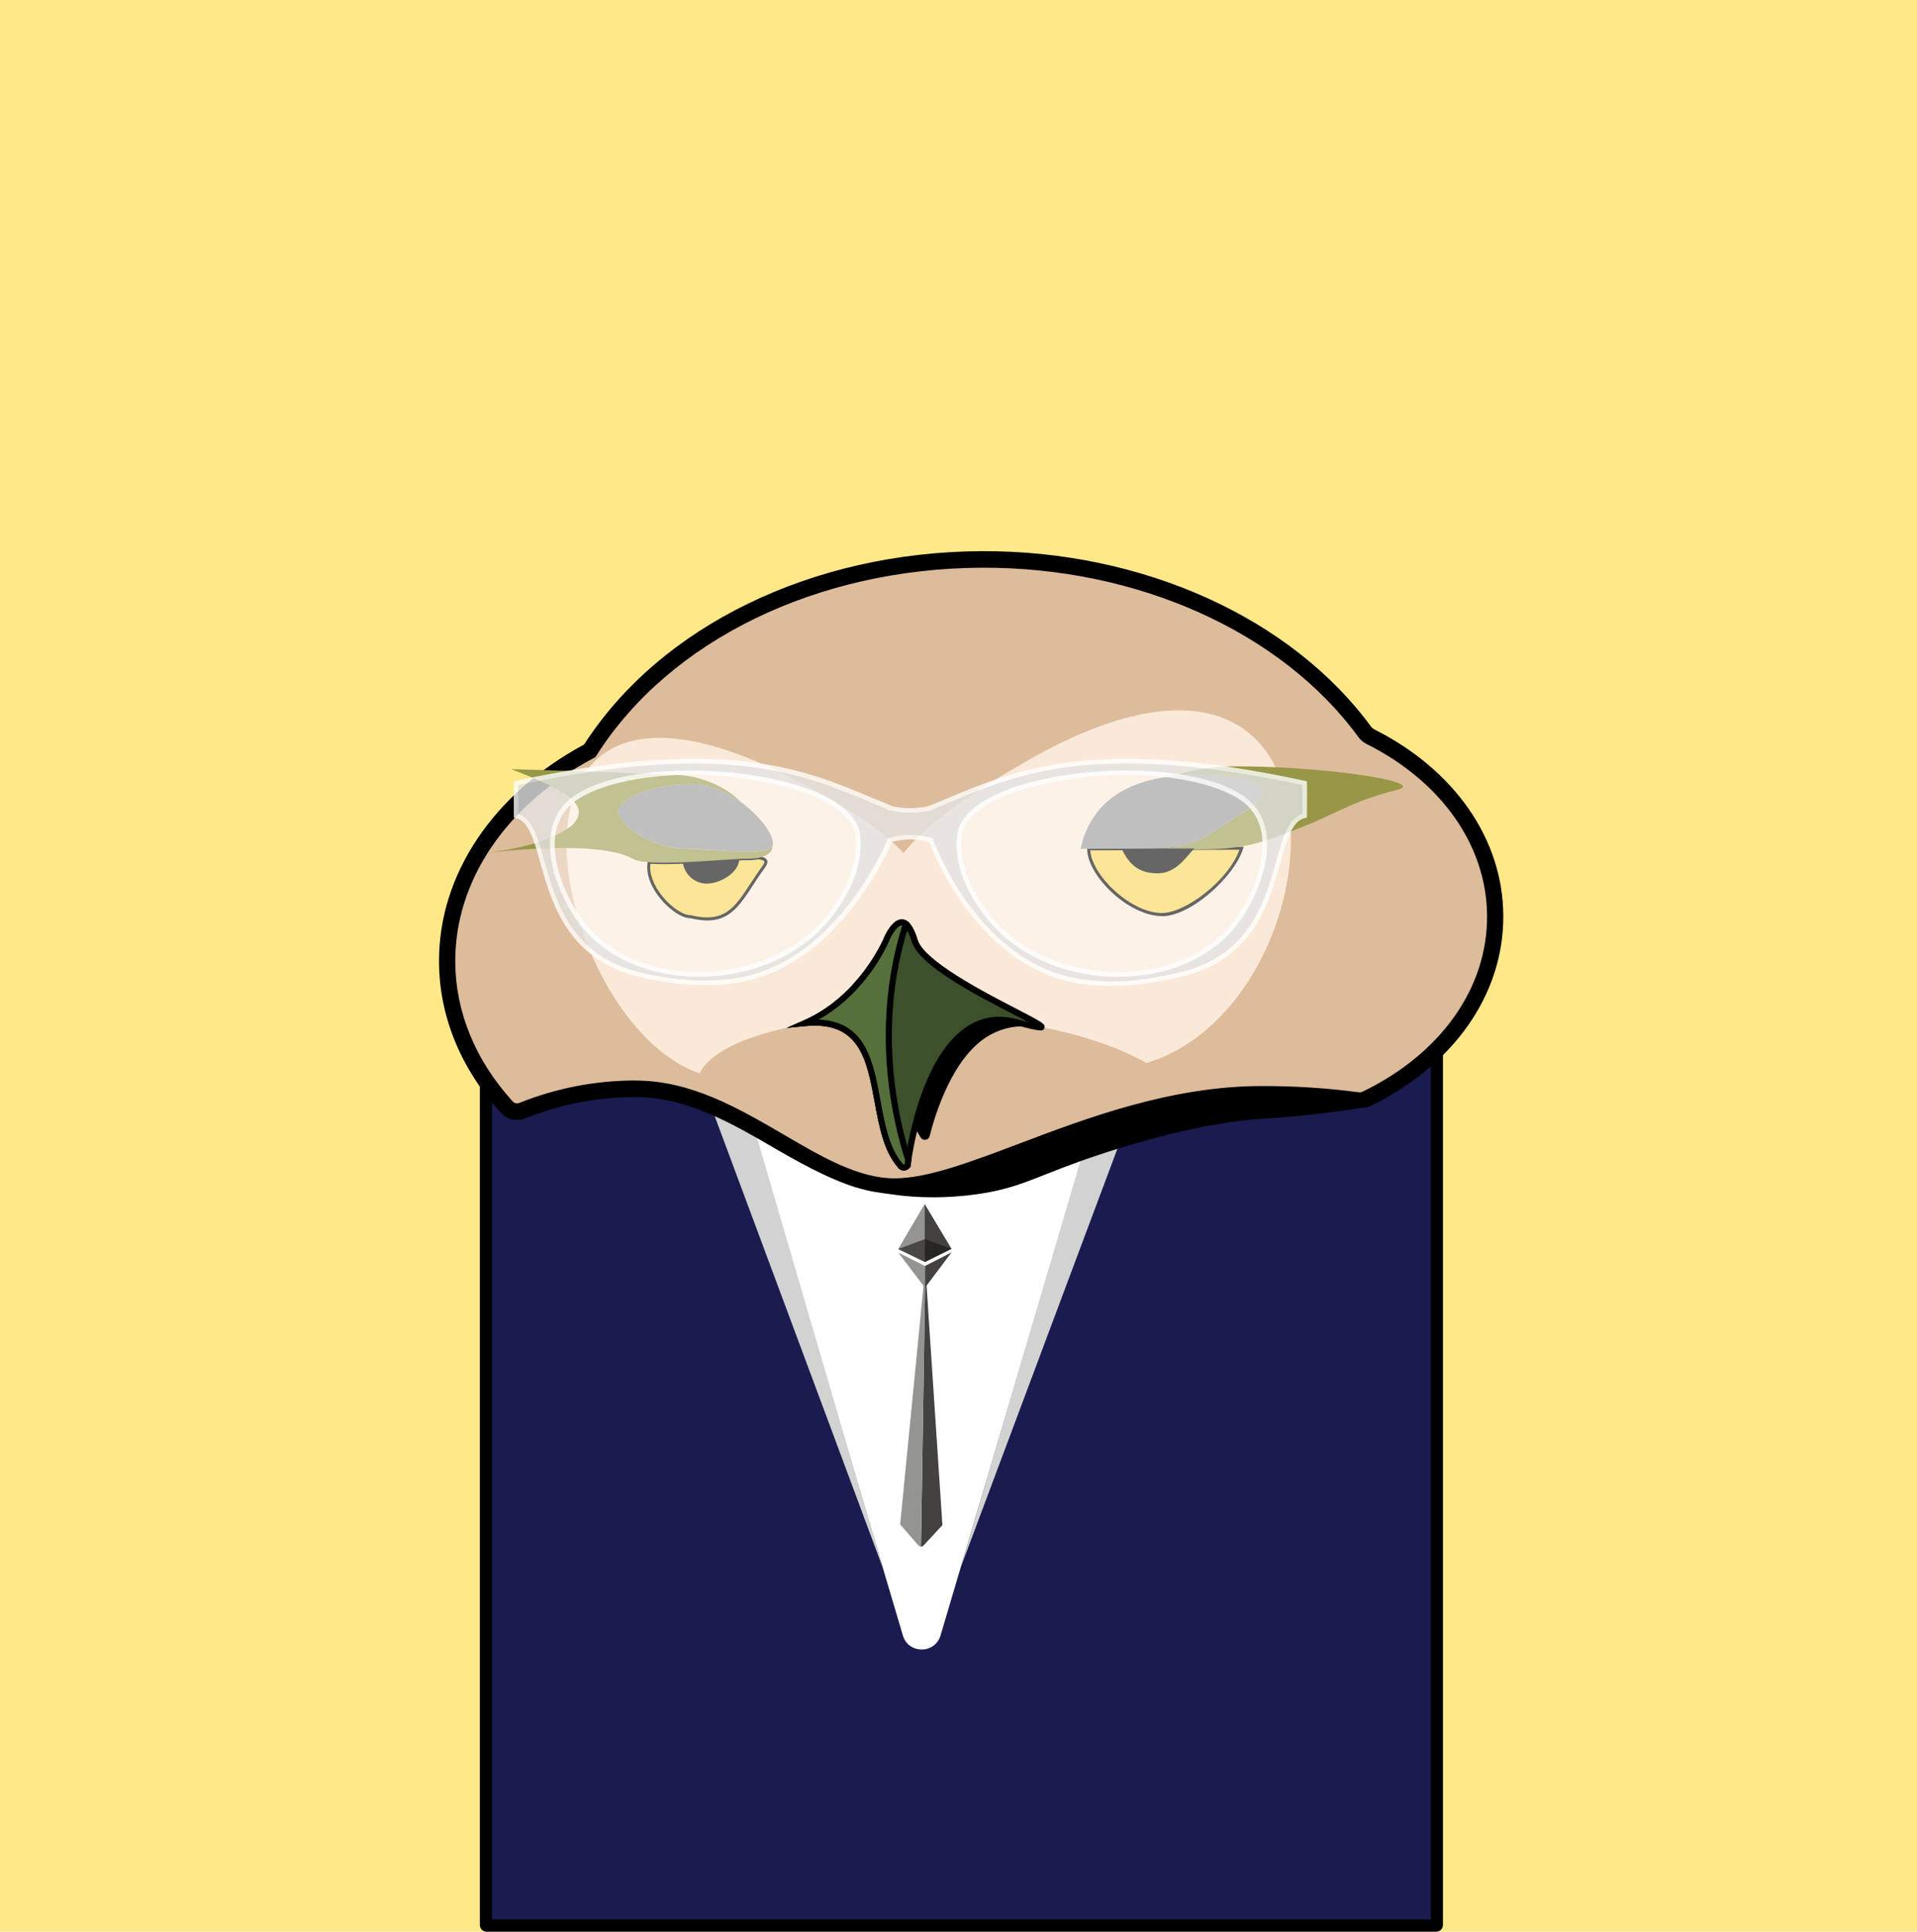 <?xml version="1.0" encoding="UTF-8"?><svg xmlns="http://www.w3.org/2000/svg" viewBox="0 0 255 257"><g id="a"/><g id="b"/><g id="c"/><g id="d"/><g id="e"/><g id="f"/><g id="g"/><g id="h"><rect width="255" height="257" style="fill:#ffe888;"/></g><g id="i"><g><rect x="64.64" y="137.77" width="126.49" height="118.42" rx=".1" ry=".1" style="fill:#1a1b4f;"/><path d="M191.05,257H64.72c-.49,0-.89-.4-.89-.89v-118.25c0-.49,.4-.89,.89-.89h126.33c.49,0,.89,.4,.89,.89v118.25c0,.49-.4,.89-.89,.89Zm-125.6-1.63h124.87v-116.79H65.45v116.79Z"/></g><path d="M120.1,217.59l-19.57-66.07c-.49-1.65,.72-3.31,2.43-3.35l39.48-1.11c1.78-.05,3.08,1.65,2.58,3.35l-19.91,67.18c-.74,2.49-4.27,2.49-5.01,0Z" style="fill:#fff;"/><path d="M127.82,208.47c6.04-20.51,12.07-41.01,18.11-61.52,1.8-.44,3.6-.88,5.4-1.31" style="fill:#d2d2d2;"/><path d="M117.45,208.64c-6-20.52-12-41.04-18-61.55-1.8-.44-3.6-.88-5.4-1.33" style="fill:#d2d2d2;"/><g><g><path d="M119.07,157.86c10.81-.05,28.24-12.2,48.59-12.29,4.45-.02,8.79,.27,12.98,.82,.36,.05,.73,0,1.06-.17,10.35-5.01,17.25-14.06,17.21-24.38-.04-10.07-6.69-18.88-16.66-23.87-.26-.13-.48-.32-.66-.56-10.07-13.81-29.14-23.09-50.99-22.99-22.87,.1-42.61,10.46-52.12,25.44,0,.01-.02,.02-.03,.03-11.48,6.11-19.01,16.41-18.96,28.06,.03,7.21,2.97,13.88,7.93,19.34,.53,.59,1.37,.74,2.11,.45,4.63-1.85,9.65-2.87,14.9-2.9,13.59-.06,23.84,13.06,34.65,13.01Z" style="fill:#ddbc9c;"/><path d="M119.01,158.68c-5.29,0-10.33-2.94-15.67-6.06-5.85-3.42-11.9-6.95-18.82-6.95h-.09c-5.02,.02-9.94,.98-14.6,2.84-1.07,.43-2.25,.17-3-.66-5.3-5.82-8.11-12.7-8.14-19.88-.05-11.48,7.13-22.19,19.22-28.69,10.08-15.73,30.25-25.55,52.7-25.66,.11,0,.23,0,.34,0,21.17,0,40.81,8.92,51.31,23.33,.09,.13,.22,.24,.36,.31,10.67,5.34,17.07,14.53,17.11,24.6,.05,10.36-6.56,19.75-17.66,25.12-.47,.22-.99,.31-1.52,.24-4.25-.56-8.57-.83-12.87-.82-11.62,.05-22.12,4.03-31.38,7.53-6.71,2.54-12.51,4.73-17.21,4.75h-.06Zm-34.49-14.63c7.36,0,13.6,3.64,19.63,7.17,5.14,3,10,5.84,14.86,5.84h.06c4.41-.02,10.08-2.17,16.65-4.65,8.92-3.38,20.03-7.58,31.94-7.64,4.4-.04,8.77,.26,13.09,.83,.21,.03,.42,0,.6-.09,10.53-5.09,16.79-13.93,16.75-23.65-.04-9.44-6.1-18.09-16.21-23.15-.37-.19-.7-.46-.95-.8-10.2-13.99-29.34-22.66-50-22.66-.11,0-.22,0-.33,0-21.98,.1-41.69,9.7-51.44,25.07l-.11,.17-.21,.13c-11.67,6.21-18.59,16.43-18.54,27.35,.03,6.77,2.7,13.27,7.72,18.79,.29,.32,.77,.42,1.21,.25,4.85-1.94,9.97-2.93,15.19-2.95h.1Z"/></g><path d="M119.07,158.96c-3.34-.48-6.05-.36-15.87-6.1-5.85-3.41-11.89-6.94-18.78-6.91-4.99,.02-9.87,.97-14.51,2.82-1.17,.47-2.47,.18-3.29-.73-5.35-5.88-8.19-12.82-8.22-20.08-.05-11.57,7.16-22.36,19.3-28.91,10.14-15.77,30.37-25.62,52.88-25.72,21.38-.1,41.25,8.88,51.86,23.43l.27,.23c10.77,5.38,17.22,14.67,17.26,24.85,.05,10.47-6.61,19.96-17.82,25.38-.32,.16-1.2,.19-1.67,.27-6.67,1.02-11.58,1.29-12.93,1.38-9.95,.68-21.9,4.93-23.76,5.59-6.22,2.21-8.44,3.69-14.03,4.45-5.5,.75-9.7,.19-10.7,.05Zm-34.66-15.2c7.47-.03,13.77,3.65,19.87,7.21,5.13,3,9.98,5.83,14.78,5.8,4.36-.02,10.01-2.16,16.55-4.63,8.94-3.39,20.08-7.6,32.04-7.65,4.37-.02,8.79,.26,13.12,.83,.16,.02,.32,0,.46-.07,10.43-5.04,16.63-13.79,16.58-23.39-.04-9.32-6.04-17.88-16.05-22.89-.42-.21-.78-.52-1.06-.9-10.21-14-29.41-22.63-50.11-22.54-21.89,.1-41.52,9.65-51.22,24.94l-.16,.25-.29,.16c-11.54,6.14-18.41,16.27-18.36,27.07,.03,6.7,2.67,13.13,7.65,18.6,.22,.24,.58,.3,.91,.17,4.88-1.95,10.03-2.95,15.29-2.97Z"/></g><path d="M152.51,141.43c-17.34-9.8-55.16-7.43-59.45,1.36-19.49-6.5-31.62-61.3,11.72-39.55,43.33,21.75-12.87,23.1,32.42-2.34,45.29-25.44,41.22,32.73,15.31,40.52Z" style="fill:#fae9d8;"/><g><path d="M144.81,112.94c.02,3.47,5.44,8.75,9.77,8.73,3.89-.02,9.48-5.35,10.57-8.82l-20.33,.09Z" style="fill:#f8d452;"/><path d="M154.56,121.88c-2.03,0-4.5-1.16-6.61-3.11-2.05-1.89-3.33-4.12-3.33-5.82v-.2l20.81-.09-.08,.27c-1.15,3.69-6.91,8.95-10.76,8.97h-.02Zm-9.53-8.73c.1,1.57,1.31,3.58,3.2,5.32,2.05,1.89,4.42,3.02,6.36,3,3.1-.01,8.82-4.32,10.28-8.42l-19.84,.09Z"/></g><path d="M165.54,107.96c6.26-3.92-.98-4.99-7.01-4.86-6.11,.13-13.09,2.01-14.8,9.84l9.73-.04c5.79-.03,6.55-1.48,12.08-4.94Z" style="fill:#959595;"/><path d="M163.82,101.96c-3.08,.03-5.93,.66-8.36,1.38,1.03-.14,2.06-.21,3.07-.23,6.03-.13,13.26,.94,7.01,4.86-5.53,3.46-6.42,4.92-12.2,4.94h-2.35c7.88-.02,12.36,.63,17.6-1.17,9.71-3.33,9.71-4.71,17.27-6.66,4.32-1.12-10.82-3.24-22.03-3.12Z" style="fill:#979747;"/><path d="M149.21,112.92c1.02,2.19,2.36,3.28,4.81,3.27s3.77-2.21,4.85-3.31l-9.66,.04Z"/><g><path d="M100.86,114.13c-.39,.07-.87,.12-1.44,.12-1.7-.05-9.13,.74-13.06,.46-.62,3.24,3.45,7.26,5.53,7.25,5.63,1.38,6.48-2.22,9.7-6.63,.54-.74,.38-1.08-.72-1.21Z" style="fill:#f8d452;"/><path d="M94.08,122.46c-.66,0-1.4-.1-2.24-.3h-.02c-1.07,0-2.68-1.04-3.96-2.59-1.36-1.65-1.98-3.43-1.7-4.9l.03-.18h.18c2.51,.19,6.51-.08,9.43-.27,1.68-.11,3.01-.2,3.62-.18,.52,0,1-.04,1.4-.12h.06c.69,.08,1.03,.24,1.16,.53,.14,.33-.08,.71-.3,1-.6,.82-1.11,1.6-1.6,2.36-1.71,2.62-3.04,4.65-6.06,4.65Zm-2.2-.7c4.48,1.1,5.85-1,7.92-4.17,.5-.76,1.01-1.54,1.62-2.38,.28-.38,.28-.54,.25-.6-.03-.07-.18-.21-.81-.28-.42,.08-.91,.12-1.45,.12-.6-.02-1.92,.07-3.59,.18-2.86,.19-6.76,.45-9.3,.29-.18,1.31,.42,2.9,1.64,4.39,1.19,1.44,2.71,2.45,3.71,2.45h0Z"/></g><path d="M90.82,114.71c.21,1.61,1.57,2.86,3.21,2.85,1.78,0,4.29-1.48,4.31-3.29-1.71,.08-4.7,.33-7.52,.44Z"/><path d="M91.01,112.91c-4.16-.08-8.7-3.03-8.76-4.93,0-.11,.03-.21,.05-.31,.29-1.17,2.37-2.19,4.87-2.79,.19-.12,.36-.24,.52-.36-.16,.12-.34,.24-.52,.36,2.21-.53,4.74-.73,6.59-.4,1.58,.28,3.27,1.14,4.76,2.22-1.63-1.82-5.46-3.85-9.97-3.63h.01s-.01,0-.02,0c-3.27-.25-20.52-.74-20.52-.74,5.88,2.32,11.25,4.51,7.99,7.56h0c-1.83,1.36-4.61,2.6-10.1,3.42-6.44,.96,12.96-2.25,18.38,1.01,2.17,1.09,13.04-.13,15.13-.07,3.24-.01,3.34-1.33,3.35-1.79-.55,1.53-6.65,.56-11.76,.46Zm-2.92-8.69s.03-.02,.04-.03c-.01,.01-.03,.02-.04,.03Z" style="fill:#979747;"/><path d="M102.82,112.19c.06,1.9-6.43,.82-11.81,.72-4.16-.08-8.7-3.03-8.76-4.93-.07-2.36,7.39-4.24,11.5-3.51,4.12,.73,8.99,5.35,9.07,7.72Z" style="fill:#959595;"/><path d="M131.23,133.49c-.26-.13-.57-.06-.76,.16l-10.09,11.47c.05,.2,.09,.41,.14,.61,.45,2,.91,4.06,1.96,5.62,.32,.48,1.04,.36,1.18-.2,.77-3.04,3.14-10.72,8-13.44,2.07-1.16,4.41-1.46,6.96-.9,.11,.02,.22,.05,.32,.07-.3-.13-.61-.26-.91-.38-2.37-.99-4.72-2-6.79-3.01Z"/><g><path d="M119.72,155.02c-4.98-5.78-.71-20.06-12.6-18.91,7.55-3.33,10.76-11.02,10.76-11.02,0,0,2.16-5.36,3.8,.05,1.63,5.41,25.45,14.08,13.55,10.84-11.9-3.24-14.5,19.1-14.5,19.1-.26,.35-.79,.31-1.01-.06Z" style="fill:#3c502b;"/><path d="M120.24,155.73s-.04,0-.06,0c-.32-.02-.62-.19-.79-.47-1.86-2.18-2.46-5.48-3.05-8.67-1.02-5.54-1.98-10.78-9.18-10.08l-2.52,.24,2.32-1.02c7.32-3.22,10.52-10.73,10.55-10.8,.18-.44,1.12-2.62,2.45-2.62,.02,0,.04,0,.06,0,.84,.04,1.51,.92,2.05,2.71,.86,2.84,8.84,6.97,13.13,9.19,3.54,1.83,3.92,2.05,3.72,2.57-.17,.43-.38,.52-3.8-.41-2.26-.61-4.32-.3-6.15,.94-6.2,4.21-7.83,17.67-7.85,17.81v.11l-.08,.09c-.19,.25-.49,.4-.8,.4Zm-11.3-20.08c6.26,.27,7.24,5.62,8.19,10.8,.57,3.09,1.15,6.29,2.89,8.31l.04,.06c.05,.08,.12,.1,.16,.1,.02,0,.07,0,.11-.02,.2-1.57,1.95-14.01,8.18-18.24,2.03-1.38,4.32-1.73,6.81-1.05,.61,.17,1.1,.29,1.49,.39-.59-.32-1.3-.68-1.99-1.04-5.01-2.59-12.58-6.51-13.54-9.68-.57-1.89-1.11-2.12-1.32-2.13h-.02c-.58,0-1.35,1.25-1.7,2.11-.12,.3-2.89,6.78-9.31,10.4Z"/></g><g><path d="M119.53,149.54c-2.09-9.43-1.57-18.69,.99-26.6-1.34-1.05-2.64,2.15-2.64,2.15,0,0-3.21,7.69-10.76,11.02,11.89-1.15,7.62,13.13,12.6,18.91,.22,.38,.74,.41,1.01,.06,0,0,.03-.28,.1-.74-.5-1.56-.93-3.16-1.3-4.8Z" style="fill:#56703c;"/><path d="M120.24,155.73s-.04,0-.06,0c-.34-.02-.64-.21-.81-.5-1.83-2.12-2.44-5.43-3.03-8.63-1.02-5.54-1.98-10.78-9.18-10.08l-2.52,.24,2.32-1.02c7.32-3.22,10.52-10.73,10.55-10.8,.09-.23,.94-2.25,2.12-2.57,.39-.11,.79-.02,1.14,.25l.22,.18-.09,.27c-2.65,8.18-2.98,17.31-.98,26.39h0c.34,1.55,.78,3.15,1.29,4.76l.03,.09v.09c-.08,.46-.11,.73-.12,.73v.11l-.08,.09c-.19,.25-.49,.4-.8,.4Zm-11.3-20.08c6.26,.27,7.24,5.62,8.19,10.8,.57,3.09,1.15,6.29,2.89,8.31,.09,.14,.17,.16,.21,.16,.02,0,.07,0,.11-.03,.01-.11,.04-.29,.07-.52-.51-1.6-.94-3.2-1.28-4.74h0c-2.01-9.1-1.7-18.25,.89-26.49-.07-.01-.14,0-.19,0-.6,.16-1.29,1.37-1.58,2.09-.12,.3-2.89,6.78-9.31,10.4Z"/></g><path d="M123.09,168.58l-.58,37.2c.12,0,.24-.05,.33-.15l2.52-2.72h0l-2.27-34.33Z" style="fill:#444240;"/><path d="M123.09,168.58l-.58,37.2c-.12,0-.24-.06-.33-.16l-2.44-2.8h0l3.35-34.24Z" style="fill:#949492;"/><path d="M123,160.19l-3.52,5.98,3.55,1.72-.04-7.7Z" style="fill:#949492;"/><path d="M123,160.19l3.57,5.95-3.54,1.76-.04-7.7Z" style="fill:#444240;"/><path d="M123.02,164.86l-3.54,1.32q3.55,1.72,3.55,1.72v-3.04Z" style="fill:#494844;"/><path d="M123.02,164.86l3.55,1.28q-3.54,1.76-3.54,1.76v-3.04Z" style="fill:#272622;"/><path d="M123.04,168.43v2.89l3.54-4.7-3.54,1.81Z" style="fill:#444240;"/><path d="M123.04,168.43v2.89l-3.55-4.67,3.55,1.78Z" style="fill:#949492;"/></g><g id="j"><g style="opacity:.4;"><g><path d="M75.13,107.45c-3.5,4.22-.67,11.4,2.16,15.21,6.77,9.1,22.97,9.15,31.35,1.09,.74-.71,6.49-6.52,5.41-13.04-2.16-8.69-32.69-10.78-38.92-3.26Z" style="fill:#fff;"/><path d="M93.01,130.06c-.71,0-1.41-.03-2.12-.09-5.87-.49-10.94-3.06-13.92-7.06-2.88-3.88-5.84-11.26-2.15-15.71,4.13-4.99,18.38-5.86,28.58-3.52,6.37,1.46,10.29,3.93,11.04,6.94,1.13,6.81-4.83,12.77-5.52,13.43-3.99,3.84-9.82,6.01-15.92,6.01Zm-1.06-26.79c-7.2,0-14.01,1.43-16.51,4.45h0c-3.36,4.06-.45,11.18,2.17,14.71,2.84,3.81,7.7,6.27,13.33,6.74,6.53,.54,13.19-1.64,17.42-5.7,.65-.63,6.34-6.31,5.29-12.68-.65-2.63-4.46-4.94-10.43-6.31-3.47-.8-7.42-1.2-11.27-1.2Z" style="fill:#fff;"/></g><g><path d="M166.62,107.45c-6.23-7.52-36.76-5.43-38.92,3.26-1.08,6.52,4.66,12.32,5.41,13.04,8.39,8.06,24.58,8.01,31.35-1.09,2.83-3.81,5.66-10.99,2.16-15.21Z" style="fill:#fff;"/><path d="M148.74,130.06c-6.09,0-11.92-2.18-15.92-6.01-.68-.66-6.65-6.63-5.52-13.4,.76-3.04,4.68-5.51,11.05-6.97,10.2-2.34,24.45-1.47,28.58,3.52h0c3.69,4.45,.73,11.84-2.15,15.71-2.98,4-8.05,6.57-13.92,7.06-.71,.06-1.42,.09-2.12,.09Zm1.06-26.79c-3.85,0-7.8,.41-11.27,1.2-5.97,1.37-9.77,3.68-10.44,6.34-1.05,6.33,4.64,12.02,5.29,12.64,4.22,4.06,10.9,6.24,17.42,5.7,5.64-.47,10.5-2.93,13.33-6.74,2.63-3.53,5.54-10.64,2.17-14.71h0c-2.5-3.02-9.31-4.45-16.51-4.45Z" style="fill:#fff;"/></g></g><g style="opacity:.8;"><path d="M173.56,104.19c-30.27-6.52-39.86-.71-49.73,3.26v.02c-1.82,.46-3.63,.47-5.45,0v-.03c-9.88-3.97-19.46-9.78-49.73-3.26-.01,.66-.01,1.86,0,4.35,4.11,.83,2.6,11.69,9.7,17.81,3.61,3.11,8.19,3.61,9.76,3.92,0,0,5.59,1.09,10.81,0,12.61-2.63,18.96-17.28,19.46-18.47v-.04c1.82-.51,3.63-.51,5.45,.01v.03c.51,1.37,6.03,15.54,18.33,18.47,5.41,1.29,11.12,.17,11.94,0,1.85-.38,6.25-.89,9.76-3.92,7.1-6.12,5.59-16.99,9.7-17.81,.01-2.48,.01-3.68,0-4.35Zm-64.91,19.55c-8.39,8.06-24.58,8.01-31.35-1.09-2.83-3.81-5.66-10.99-2.16-15.21,6.23-7.52,36.76-5.43,38.92,3.26,1.08,6.52-4.66,12.32-5.41,13.04Zm55.81-1.09c-6.77,9.1-22.97,9.15-31.35,1.09-.74-.71-6.49-6.52-5.41-13.04,2.16-8.69,32.69-10.78,38.92-3.26,3.5,4.22,.67,11.4-2.16,15.21Z" style="fill:#e4e4e4;"/><path d="M147.8,131.18c-1.79,0-3.77-.15-5.71-.62-12.1-2.88-17.71-16.47-18.5-18.54-1.65-.45-3.32-.45-4.97,0-.86,2.03-7.2,15.96-19.64,18.55-5.23,1.09-10.87,.01-10.93,0-.17-.03-.36-.07-.59-.11-1.95-.34-6.01-1.04-9.31-3.88-3.91-3.37-5.24-8.1-6.31-11.91-.86-3.07-1.55-5.49-3.25-5.84l-.24-.05v-.25c-.01-2.45-.02-3.68,0-4.35v-.24l.24-.05c27.78-5.98,38.19-1.62,47.37,2.23,.85,.36,1.69,.71,2.53,1.05l.16,.07c1.66,.39,3.34,.38,5-.03l.07-.04c.84-.34,1.68-.69,2.53-1.05,9.19-3.85,19.6-8.21,47.37-2.23l.23,.05v.24c.02,.65,.02,1.82,0,4.35v.25l-.24,.05c-1.7,.34-2.39,2.77-3.25,5.84-1.07,3.8-2.4,8.54-6.31,11.91-3.18,2.74-7.09,3.46-9.19,3.85-.26,.05-.5,.09-.71,.13-.69,.14-3.24,.61-6.36,.61Zm-23.67-19.44c.67,1.79,6.17,15.39,18.1,18.23,5.19,1.24,10.75,.22,11.81,0,.21-.04,.45-.09,.72-.14,2.04-.38,5.85-1.08,8.9-3.71,3.77-3.25,5.08-7.89,6.12-11.61,.88-3.14,1.59-5.64,3.47-6.21,.01-2.09,.01-3.2,0-3.86-27.41-5.87-37.7-1.56-46.78,2.24-.8,.33-1.58,.66-2.37,.98v.03l-.21,.08c-1.85,.47-3.73,.48-5.6,.01l-.21-.05v-.06c-.79-.32-1.58-.65-2.37-.98-9.08-3.8-19.37-8.11-46.78-2.24,0,.68,0,1.83,0,3.86,1.88,.56,2.59,3.07,3.47,6.21,1.05,3.72,2.35,8.36,6.12,11.61,3.17,2.73,7.12,3.41,9.01,3.74,.23,.04,.44,.08,.61,.11,.06,.01,5.59,1.07,10.69,0,5.2-1.09,9.94-4.34,14.09-9.66,3.1-3.98,4.77-7.74,5.13-8.58v-.17l.22-.1c1.87-.53,3.76-.52,5.62,.01l.22,.06v.2Zm24.61,18.22c-6.07,0-11.87-2.17-15.85-5.99-.68-.65-6.61-6.58-5.5-13.31,.74-3,4.64-5.43,10.97-6.89,10.17-2.34,24.37-1.48,28.48,3.48,3.65,4.41,.71,11.74-2.15,15.59h0c-2.96,3.98-8,6.54-13.84,7.02-.71,.06-1.41,.09-2.12,.09Zm1.07-26.87c-3.57,0-7.43,.39-11.31,1.28-6.01,1.38-9.84,3.72-10.51,6.42-1.06,6.39,4.66,12.11,5.32,12.74,4.24,4.08,10.95,6.28,17.49,5.73,5.67-.47,10.55-2.94,13.41-6.78,2.75-3.7,5.6-10.7,2.17-14.83-2.19-2.65-8.68-4.56-16.57-4.56Zm14.64,19.57h0Zm-71.45,7.29c-.7,0-1.41-.03-2.12-.09-5.84-.49-10.89-3.05-13.84-7.02-2.86-3.85-5.8-11.18-2.15-15.59,4.11-4.96,18.31-5.82,28.48-3.48,6.33,1.45,10.22,3.89,10.97,6.86,1.12,6.75-4.81,12.68-5.49,13.33-3.97,3.82-9.78,5.99-15.85,5.99Zm-1.07-26.87c-7.89,0-14.38,1.91-16.57,4.56-3.42,4.13-.58,11.14,2.17,14.83,2.85,3.84,7.74,6.31,13.41,6.78,6.55,.55,13.25-1.65,17.49-5.73h0c.66-.63,6.38-6.35,5.32-12.77-.67-2.67-4.5-5.01-10.51-6.39-3.88-.89-7.74-1.28-11.31-1.28Z" style="fill:#fff;"/></g></g><g id="k"/><g id="l"/><g id="m"/><g id="n"/><g id="o"/><g id="p"/></svg>